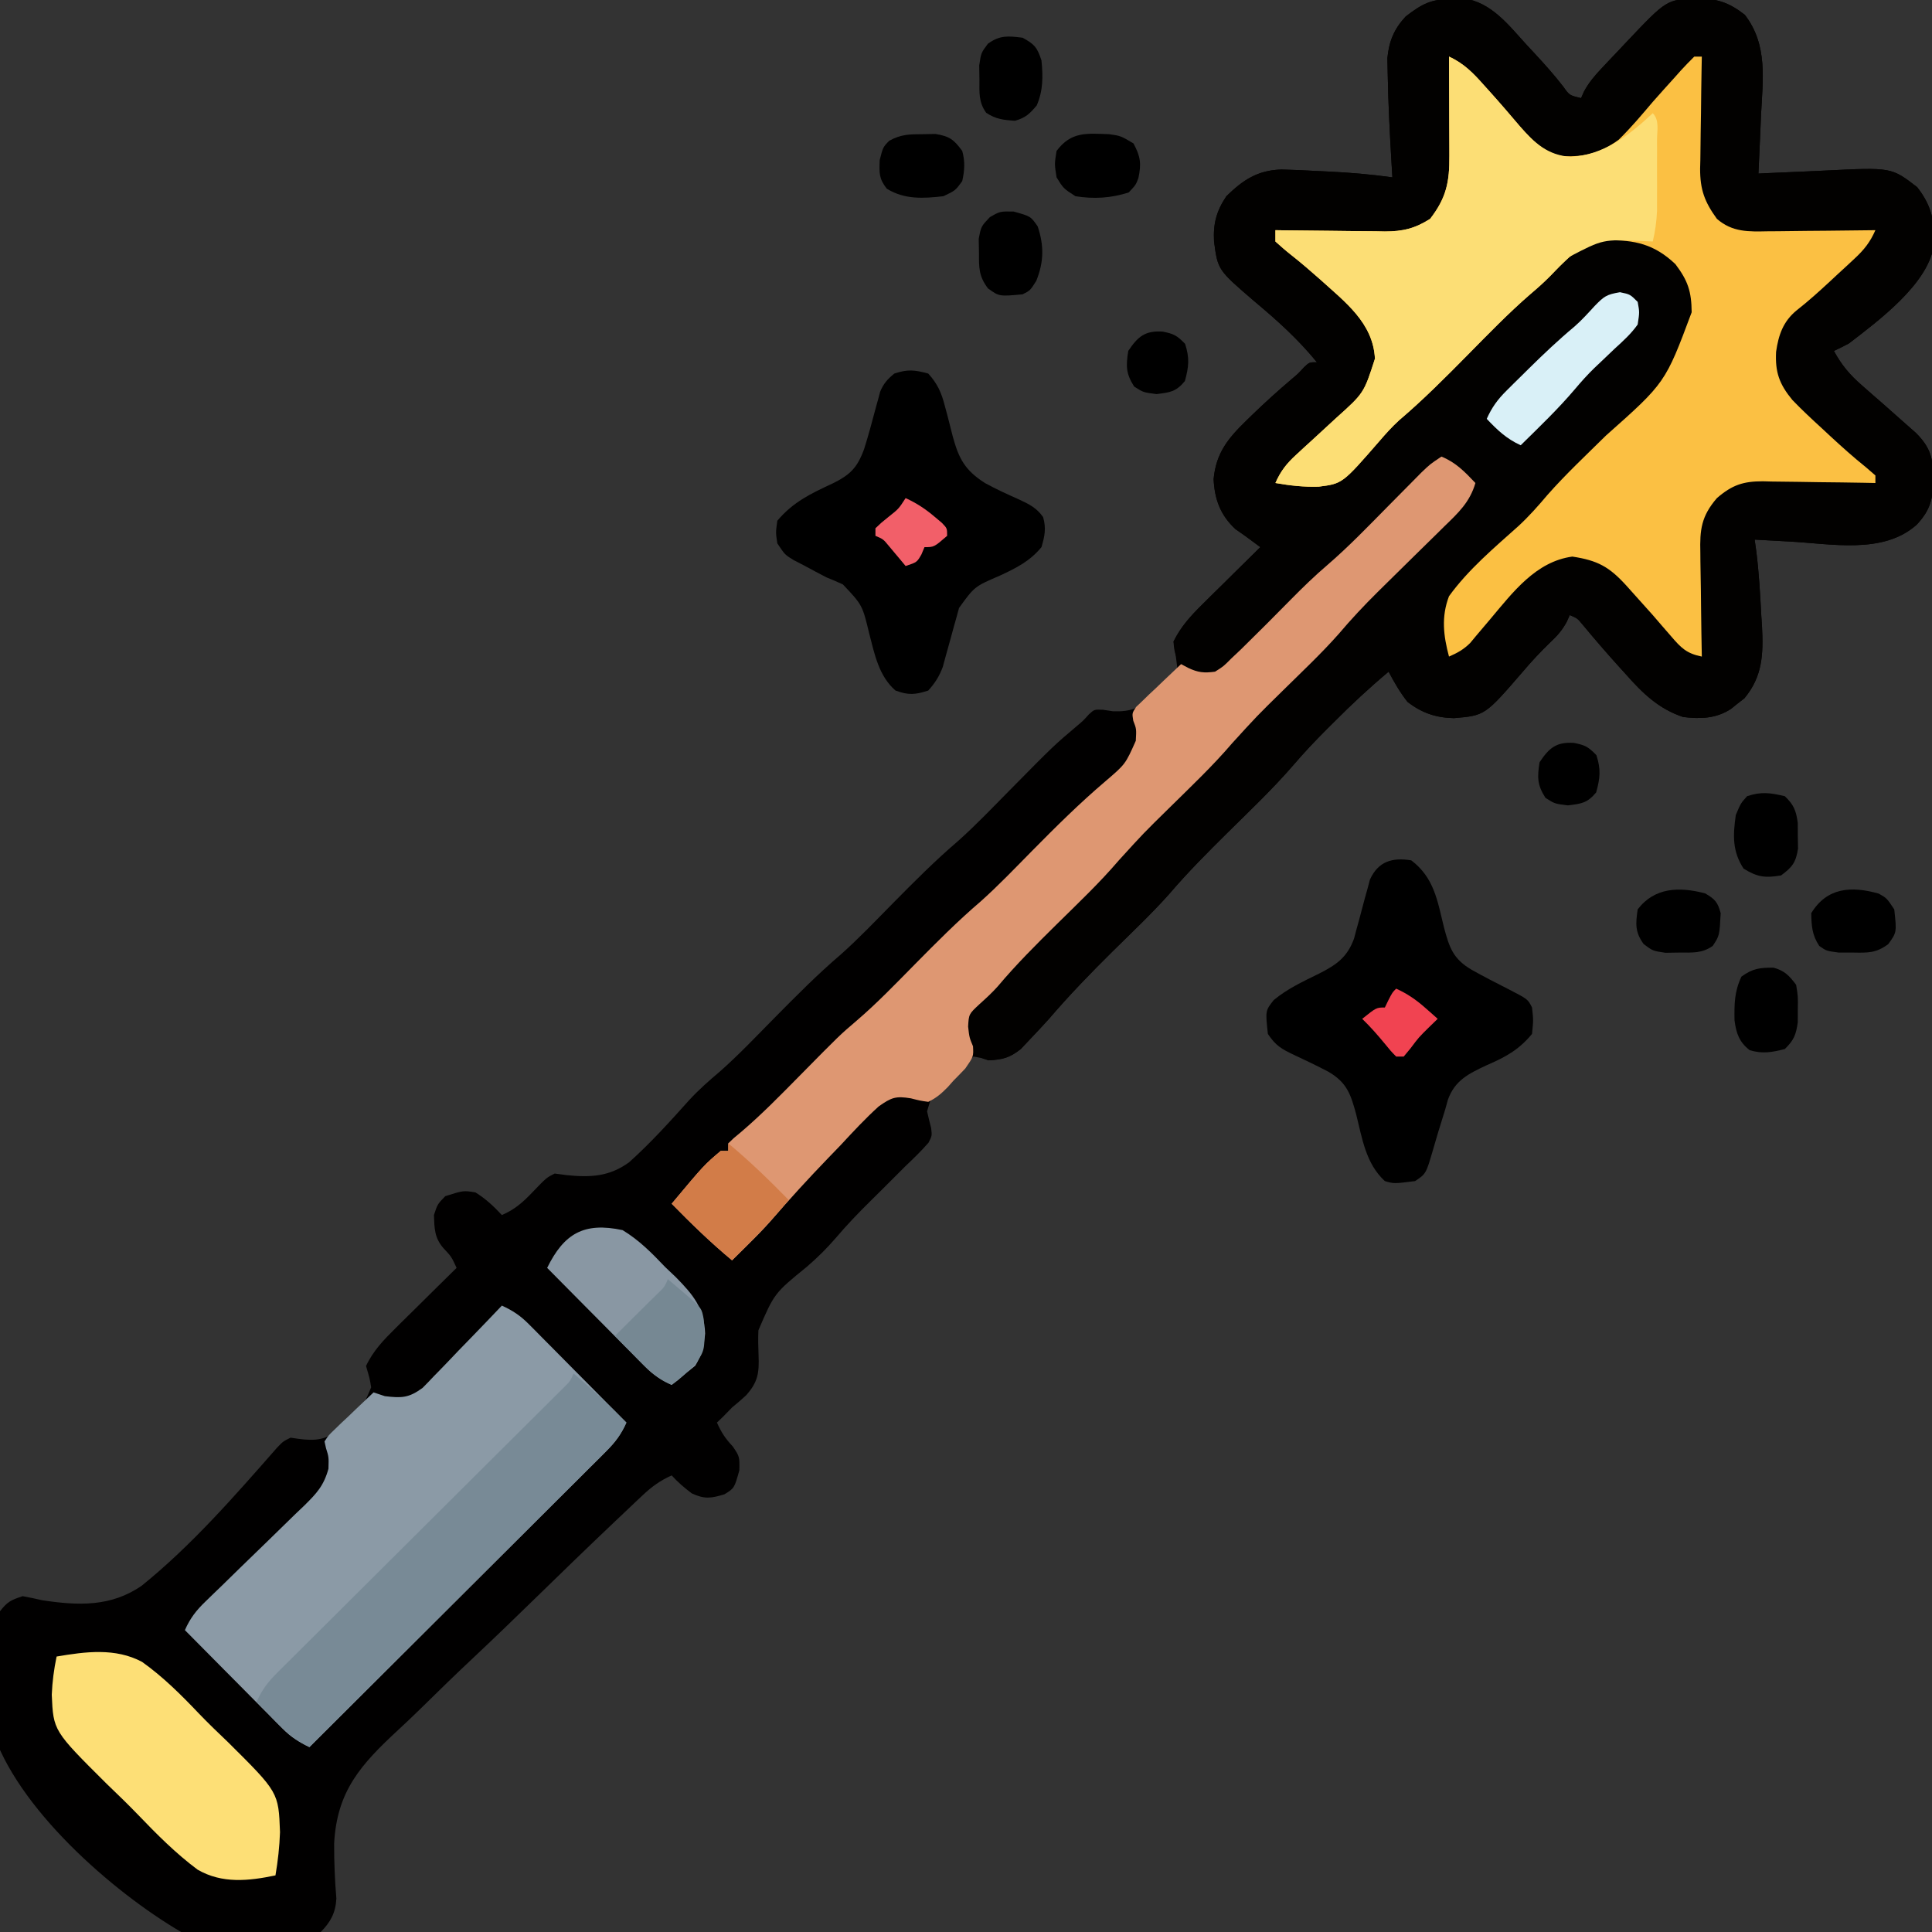 <?xml version="1.0" encoding="UTF-8"?>
<svg version="1.1" xmlns="http://www.w3.org/2000/svg" width="512" height="512">
<rect width="100%" height="100%" fill="#333333" stroke="none"/>
<path d="M0 0 C1.026 -0.037 2.052 -0.075 3.109 -0.113 C10.501 0.889 15.092 7.024 19.875 12.25 C20.857 13.305 20.857 13.305 21.859 14.381 C24.535 17.27 27.114 20.136 29.523 23.254 C31.164 25.575 31.164 25.575 34.25 26.312 C34.507 25.734 34.765 25.156 35.03 24.561 C36.36 22.11 37.858 20.37 39.77 18.344 C40.462 17.608 41.155 16.872 41.869 16.113 C42.593 15.354 43.317 14.595 44.062 13.812 C44.775 13.053 45.487 12.294 46.221 11.512 C56.921 0.207 56.921 0.207 64.875 -0.125 C70.299 -0.066 73.375 0.925 77.629 4.219 C83.783 12.168 82.411 21.37 81.938 30.812 C81.874 32.318 81.812 33.823 81.752 35.328 C81.602 38.99 81.432 42.652 81.25 46.312 C82.641 46.243 82.641 46.243 84.061 46.173 C87.534 46.009 91.008 45.86 94.482 45.72 C95.98 45.657 97.478 45.589 98.975 45.513 C116.51 44.643 116.51 44.643 123.344 49.934 C127.266 54.999 128.07 59.182 127.688 65.562 C126.083 75.646 113.091 85.286 105.25 91.312 C103.935 92.014 102.605 92.692 101.25 93.312 C103.311 97.097 105.498 99.686 108.75 102.5 C109.627 103.271 110.503 104.042 111.406 104.836 C112.345 105.653 113.283 106.47 114.25 107.312 C116.259 109.073 118.256 110.846 120.25 112.625 C121.157 113.426 122.065 114.226 123 115.051 C126.865 118.936 127.556 121.744 127.625 127.188 C127.53 132.398 126.891 135.377 123.25 139.312 C114.366 147.33 100.552 144.388 89.312 143.812 C86.291 143.652 83.271 143.484 80.25 143.312 C80.474 144.921 80.474 144.921 80.703 146.562 C81.394 152.132 81.716 157.709 82 163.312 C82.068 164.354 82.137 165.396 82.207 166.469 C82.561 173.658 82.352 179.597 77.531 185.371 C76.943 185.826 76.356 186.281 75.75 186.75 C75.162 187.223 74.574 187.696 73.969 188.184 C70.042 190.763 65.786 190.885 61.25 190.312 C54.762 188.122 50.568 184.037 46.125 179 C45.544 178.361 44.962 177.723 44.363 177.064 C40.991 173.341 37.723 169.538 34.516 165.671 C33.273 164.178 33.273 164.178 31.25 163.312 C30.986 163.905 30.721 164.498 30.449 165.109 C29.206 167.393 27.946 168.787 26.062 170.562 C23.495 173.045 21.117 175.585 18.812 178.312 C8.782 189.928 8.782 189.928 0.562 190.625 C-4.207 190.529 -7.969 189.247 -11.75 186.312 C-13.743 183.784 -15.256 181.154 -16.75 178.312 C-21.822 182.561 -26.587 186.996 -31.25 191.688 C-31.875 192.309 -32.5 192.93 -33.145 193.57 C-36.205 196.637 -39.156 199.744 -41.969 203.039 C-47.402 209.329 -53.442 215.059 -59.353 220.895 C-64.716 226.196 -69.996 231.494 -74.895 237.234 C-79.596 242.5 -84.756 247.365 -89.78 252.322 C-95.667 258.137 -101.369 264.02 -106.75 270.312 C-108.414 272.147 -110.098 273.963 -111.812 275.75 C-112.608 276.594 -113.403 277.439 -114.223 278.309 C-117.185 280.658 -119.003 281.118 -122.75 281.312 C-123.408 281.105 -124.065 280.898 -124.743 280.684 C-125.405 280.561 -126.068 280.439 -126.75 280.312 C-129.124 282.033 -131.018 283.63 -133.062 285.688 C-133.616 286.238 -134.169 286.789 -134.739 287.356 C-137.852 290.62 -137.852 290.62 -139.062 294.836 C-138.73 296.316 -138.372 297.79 -137.988 299.258 C-137.75 301.312 -137.75 301.312 -138.668 303.117 C-140.584 305.322 -142.629 307.301 -144.75 309.312 C-146.596 311.145 -148.432 312.987 -150.268 314.83 C-151.557 316.12 -152.853 317.404 -154.154 318.682 C-157.31 321.791 -160.326 324.939 -163.195 328.316 C-165.602 331.118 -168.103 333.583 -170.898 335.996 C-179.534 343.026 -179.534 343.026 -183.762 352.848 C-183.86 355.078 -183.815 357.259 -183.723 359.489 C-183.537 364.199 -183.879 366.58 -187.062 370.125 C-188.261 371.222 -189.488 372.29 -190.75 373.312 C-191.957 374.55 -191.957 374.55 -193.188 375.812 C-193.703 376.308 -194.219 376.803 -194.75 377.312 C-193.603 379.894 -192.53 381.545 -190.562 383.625 C-188.75 386.312 -188.75 386.312 -188.812 389.938 C-190.132 394.688 -190.132 394.688 -192.75 396.312 C-196.319 397.399 -198.022 397.651 -201.438 396.062 C-203.395 394.581 -205.106 393.129 -206.75 391.312 C-209.793 392.684 -211.99 394.26 -214.413 396.547 C-215.124 397.214 -215.835 397.882 -216.567 398.57 C-217.337 399.303 -218.106 400.035 -218.899 400.79 C-220.127 401.95 -220.127 401.95 -221.379 403.133 C-228.942 410.301 -236.427 417.552 -243.883 424.831 C-248.886 429.711 -253.91 434.562 -259.006 439.346 C-263.946 443.984 -268.806 448.695 -273.628 453.456 C-275.464 455.246 -277.325 457.012 -279.21 458.751 C-289.12 467.925 -295.477 474.952 -296.199 488.877 C-296.211 493.744 -296.025 498.57 -295.609 503.418 C-295.79 507.138 -297.111 509.674 -299.75 512.312 C-311.73 516.128 -324.962 517.262 -336.75 512.312 C-355.095 501.565 -380.492 479.279 -386.909 458.456 C-389.15 448.28 -388.374 437.094 -384.75 427.312 C-382.787 424.776 -381.875 424.354 -378.75 423.312 C-376.998 423.63 -375.255 424.002 -373.52 424.402 C-364.008 425.83 -355.332 426.187 -347.174 420.524 C-333.932 409.821 -322.514 396.714 -311.314 383.945 C-309.75 382.312 -309.75 382.312 -307.75 381.312 C-307.091 381.408 -306.433 381.503 -305.754 381.602 C-301.066 382.247 -298.574 381.881 -294.609 379.148 C-289.131 374.401 -289.131 374.401 -286.387 367.977 C-286.768 365.653 -286.768 365.653 -287.75 362.312 C-285.837 358.241 -283.04 355.369 -279.863 352.23 C-279.17 351.542 -279.17 351.542 -278.464 350.839 C-277.001 349.388 -275.532 347.944 -274.062 346.5 C-273.064 345.512 -272.066 344.523 -271.068 343.533 C-268.633 341.122 -266.194 338.715 -263.75 336.312 C-265.113 333.348 -265.113 333.348 -267.312 331 C-269.628 328.282 -269.63 325.806 -269.75 322.312 C-268.812 319.438 -268.812 319.438 -266.75 317.312 C-261.938 315.789 -261.938 315.789 -258.75 316.312 C-256.05 317.987 -253.905 319.989 -251.75 322.312 C-248.327 320.847 -246.185 318.932 -243.625 316.25 C-239.944 312.41 -239.944 312.41 -237.75 311.312 C-236.702 311.452 -235.654 311.591 -234.574 311.734 C-228.309 312.376 -223.258 312.142 -218.021 308.321 C-212.301 303.188 -207.179 297.518 -202.058 291.796 C-199.504 289.048 -196.794 286.655 -193.932 284.239 C-188.968 279.857 -184.4 275.023 -179.75 270.312 C-173.926 264.413 -168.139 258.553 -161.828 253.168 C-157.094 248.941 -152.706 244.329 -148.25 239.812 C-142.598 234.083 -136.969 228.417 -130.846 223.186 C-126.108 218.951 -121.712 214.335 -117.25 209.812 C-105.51 197.913 -105.51 197.913 -99.389 192.732 C-97.705 191.325 -97.705 191.325 -96.178 189.621 C-94.75 188.312 -94.75 188.312 -92.438 188.406 C-91.551 188.54 -90.664 188.674 -89.75 188.812 C-85.02 188.971 -82.538 187.916 -79 184.727 C-78.505 184.239 -78.01 183.752 -77.5 183.25 C-77.01 182.785 -76.52 182.319 -76.016 181.84 C-74.431 180.238 -74.431 180.238 -72.75 177.312 C-73.007 174.97 -73.339 172.633 -73.75 170.312 C-71.829 166.353 -69.195 163.522 -66.082 160.449 C-65.189 159.563 -64.297 158.677 -63.377 157.764 C-61.984 156.396 -61.984 156.396 -60.562 155 C-59.612 154.06 -58.662 153.119 -57.713 152.178 C-55.396 149.885 -53.075 147.597 -50.75 145.312 C-52.911 143.679 -55.075 142.09 -57.312 140.562 C-61.32 136.863 -62.888 132.634 -63.125 127.25 C-62.475 120.427 -59.383 116.559 -54.562 111.875 C-53.835 111.164 -53.835 111.164 -53.094 110.439 C-49.636 107.087 -46.08 103.863 -42.406 100.75 C-40.709 99.325 -40.709 99.325 -39.156 97.625 C-37.75 96.312 -37.75 96.312 -35.75 96.312 C-40.767 90.167 -46.302 85.192 -52.379 80.117 C-62.016 71.841 -62.016 71.841 -63.016 64.312 C-63.269 59.541 -62.378 56.255 -59.75 52.312 C-55.316 47.977 -51.463 45.425 -45.146 45.234 C-42.05 45.304 -38.967 45.45 -35.875 45.625 C-34.824 45.673 -33.774 45.722 -32.691 45.771 C-26.999 46.053 -21.393 46.517 -15.75 47.312 C-15.822 46.127 -15.894 44.941 -15.969 43.719 C-16.441 35.652 -16.869 27.58 -17 19.5 C-17.026 18.256 -17.052 17.012 -17.078 15.73 C-16.647 11.244 -15.306 7.979 -12.215 4.668 C-7.768 1.268 -5.579 0.132 0 0 Z " fill="#010000" transform="translate(384.75,-0.312)"/>
<path d="M0 0 C1.026 -0.037 2.052 -0.075 3.109 -0.113 C10.501 0.889 15.092 7.024 19.875 12.25 C20.857 13.305 20.857 13.305 21.859 14.381 C24.535 17.27 27.114 20.136 29.523 23.254 C31.164 25.575 31.164 25.575 34.25 26.312 C34.507 25.734 34.765 25.156 35.03 24.561 C36.36 22.11 37.858 20.37 39.77 18.344 C40.462 17.608 41.155 16.872 41.869 16.113 C42.593 15.354 43.317 14.595 44.062 13.812 C44.775 13.053 45.487 12.294 46.221 11.512 C56.921 0.207 56.921 0.207 64.875 -0.125 C70.299 -0.066 73.375 0.925 77.629 4.219 C83.783 12.168 82.411 21.37 81.938 30.812 C81.874 32.318 81.812 33.823 81.752 35.328 C81.602 38.99 81.432 42.652 81.25 46.312 C82.641 46.243 82.641 46.243 84.061 46.173 C87.534 46.009 91.008 45.86 94.482 45.72 C95.98 45.657 97.478 45.589 98.975 45.513 C116.51 44.643 116.51 44.643 123.344 49.934 C127.266 54.999 128.07 59.182 127.688 65.562 C126.083 75.646 113.091 85.286 105.25 91.312 C103.935 92.014 102.605 92.692 101.25 93.312 C103.311 97.097 105.498 99.686 108.75 102.5 C109.627 103.271 110.503 104.042 111.406 104.836 C112.345 105.653 113.283 106.47 114.25 107.312 C116.259 109.073 118.256 110.846 120.25 112.625 C121.611 113.826 121.611 113.826 123 115.051 C126.865 118.936 127.556 121.744 127.625 127.188 C127.53 132.398 126.891 135.377 123.25 139.312 C114.366 147.33 100.552 144.388 89.312 143.812 C86.291 143.652 83.271 143.484 80.25 143.312 C80.474 144.921 80.474 144.921 80.703 146.562 C81.394 152.132 81.716 157.709 82 163.312 C82.068 164.354 82.137 165.396 82.207 166.469 C82.561 173.658 82.352 179.597 77.531 185.371 C76.943 185.826 76.356 186.281 75.75 186.75 C75.162 187.223 74.574 187.696 73.969 188.184 C70.042 190.763 65.786 190.885 61.25 190.312 C54.762 188.122 50.568 184.037 46.125 179 C45.544 178.361 44.962 177.723 44.363 177.064 C40.991 173.341 37.723 169.538 34.516 165.671 C33.273 164.178 33.273 164.178 31.25 163.312 C30.854 164.202 30.854 164.202 30.449 165.109 C29.206 167.393 27.946 168.787 26.062 170.562 C23.495 173.045 21.117 175.585 18.812 178.312 C8.782 189.928 8.782 189.928 0.562 190.625 C-4.207 190.529 -7.969 189.247 -11.75 186.312 C-13.743 183.784 -15.256 181.154 -16.75 178.312 C-21.822 182.561 -26.587 186.996 -31.25 191.688 C-31.875 192.309 -32.5 192.93 -33.145 193.57 C-36.205 196.637 -39.156 199.744 -41.969 203.039 C-47.402 209.329 -53.442 215.059 -59.353 220.895 C-64.716 226.196 -69.996 231.494 -74.895 237.234 C-79.596 242.5 -84.756 247.365 -89.78 252.322 C-95.667 258.137 -101.369 264.02 -106.75 270.312 C-108.414 272.147 -110.098 273.963 -111.812 275.75 C-112.608 276.594 -113.403 277.439 -114.223 278.309 C-117.156 280.635 -119.048 281.088 -122.75 281.312 C-125.382 280.508 -126.405 279.795 -128 277.562 C-129.012 274.525 -129.142 272.515 -128.75 269.312 C-126.943 267.087 -125.293 265.33 -123.188 263.438 C-122.142 262.464 -121.099 261.487 -120.059 260.508 C-119.241 259.74 -119.241 259.74 -118.408 258.956 C-116.694 257.257 -115.132 255.484 -113.566 253.648 C-108.303 247.533 -102.46 241.966 -96.72 236.303 C-89.786 229.496 -89.786 229.496 -83.25 222.312 C-78.112 216.298 -72.347 210.855 -66.72 205.303 C-59.786 198.496 -59.786 198.496 -53.25 191.312 C-48.112 185.298 -42.347 179.855 -36.72 174.303 C-29.81 167.523 -29.81 167.523 -23.305 160.359 C-20.325 156.869 -17.121 153.637 -13.852 150.422 C-13.064 149.646 -13.064 149.646 -12.261 148.855 C-10.077 146.708 -7.891 144.564 -5.695 142.429 C-4.074 140.85 -2.462 139.262 -0.852 137.672 C-0.354 137.193 0.144 136.713 0.657 136.22 C4.083 132.833 4.083 132.833 5.25 128.312 C4.071 126.528 4.071 126.528 2.312 125.062 C1.747 124.542 1.181 124.021 0.598 123.484 C-0.069 122.904 -0.069 122.904 -0.75 122.312 C-5.859 123.795 -8.705 126.895 -12.301 130.605 C-12.918 131.23 -13.536 131.854 -14.172 132.497 C-16.143 134.491 -18.103 136.495 -20.062 138.5 C-22.638 141.122 -25.218 143.74 -27.801 146.355 C-28.42 146.984 -29.04 147.612 -29.678 148.259 C-33.301 151.914 -37 155.398 -40.932 158.721 C-44.665 161.989 -48.087 165.588 -51.562 169.125 C-53.046 170.634 -54.531 172.14 -56.02 173.645 C-56.665 174.302 -57.311 174.959 -57.976 175.636 C-59.75 177.312 -59.75 177.312 -62.75 179.312 C-66.147 179.131 -68.756 178.975 -71.625 177.062 C-73.135 174.714 -73.617 173.113 -73.75 170.312 C-71.752 166.385 -69.204 163.531 -66.082 160.449 C-65.189 159.563 -64.297 158.677 -63.377 157.764 C-61.984 156.396 -61.984 156.396 -60.562 155 C-59.612 154.06 -58.662 153.119 -57.713 152.178 C-55.396 149.885 -53.075 147.597 -50.75 145.312 C-52.911 143.679 -55.075 142.09 -57.312 140.562 C-61.32 136.863 -62.888 132.634 -63.125 127.25 C-62.475 120.427 -59.383 116.559 -54.562 111.875 C-53.835 111.164 -53.835 111.164 -53.094 110.439 C-49.636 107.087 -46.08 103.863 -42.406 100.75 C-40.709 99.325 -40.709 99.325 -39.156 97.625 C-37.75 96.312 -37.75 96.312 -35.75 96.312 C-40.767 90.167 -46.302 85.192 -52.379 80.117 C-62.016 71.841 -62.016 71.841 -63.016 64.312 C-63.269 59.541 -62.378 56.255 -59.75 52.312 C-55.316 47.977 -51.463 45.425 -45.146 45.234 C-42.05 45.304 -38.967 45.45 -35.875 45.625 C-34.824 45.673 -33.774 45.722 -32.691 45.771 C-26.999 46.053 -21.393 46.517 -15.75 47.312 C-15.858 45.534 -15.858 45.534 -15.969 43.719 C-16.441 35.652 -16.869 27.58 -17 19.5 C-17.026 18.256 -17.052 17.012 -17.078 15.73 C-16.647 11.244 -15.306 7.979 -12.215 4.668 C-7.768 1.268 -5.579 0.132 0 0 Z " fill="#020100" transform="translate(384.75,-0.312)"/>
<path d="M0 0 C3.972 1.815 6.454 4.395 9.312 7.625 C9.797 8.162 10.282 8.699 10.782 9.252 C13.515 12.289 16.175 15.38 18.812 18.5 C22.061 22.186 25.044 25.47 30.094 26.375 C35.848 26.69 40.379 25.45 45 22 C48.218 18.848 51.088 15.433 54 12 C55.96 9.774 57.945 7.572 59.938 5.375 C60.41 4.842 60.883 4.309 61.37 3.76 C62.539 2.468 63.765 1.229 65 0 C65.66 0 66.32 0 67 0 C66.979 1.054 66.958 2.108 66.937 3.194 C66.864 7.128 66.818 11.062 66.78 14.996 C66.76 16.695 66.733 18.393 66.698 20.091 C66.649 22.541 66.627 24.991 66.609 27.441 C66.589 28.193 66.568 28.944 66.547 29.718 C66.544 35.262 67.724 38.487 71 43 C75.122 46.574 79.366 46.396 84.582 46.293 C85.396 46.289 86.21 46.284 87.049 46.28 C89.637 46.263 92.225 46.226 94.812 46.188 C96.572 46.172 98.332 46.159 100.092 46.146 C104.395 46.113 108.697 46.062 113 46 C111.61 49.17 110.012 51.185 107.48 53.531 C106.441 54.5 106.441 54.5 105.381 55.488 C104.657 56.152 103.933 56.816 103.188 57.5 C102.475 58.164 101.763 58.828 101.029 59.512 C98.12 62.209 95.227 64.822 92.102 67.27 C88.558 70.187 87.321 73.756 86.68 78.242 C86.407 83.634 87.535 86.808 91 91 C93.527 93.631 96.184 96.101 98.875 98.562 C99.57 99.209 100.265 99.855 100.98 100.521 C104.085 103.395 107.206 106.194 110.508 108.84 C111.33 109.553 112.153 110.266 113 111 C113 111.66 113 112.32 113 113 C111.941 112.979 110.882 112.958 109.791 112.937 C105.843 112.864 101.896 112.818 97.949 112.78 C96.244 112.76 94.538 112.733 92.833 112.698 C90.376 112.649 87.919 112.627 85.461 112.609 C84.704 112.589 83.948 112.568 83.169 112.547 C77.992 112.545 75.047 113.504 71 117 C66.85 121.804 66.444 125.405 66.609 131.461 C66.618 132.647 66.618 132.647 66.627 133.857 C66.649 136.363 66.699 138.869 66.75 141.375 C66.77 143.082 66.788 144.789 66.805 146.496 C66.849 150.665 66.918 154.832 67 159 C62.951 158.18 61.518 156.721 58.812 153.562 C58.033 152.665 57.253 151.768 56.449 150.844 C55.641 149.905 54.833 148.967 54 148 C52.38 146.183 50.755 144.371 49.125 142.562 C48.406 141.759 47.686 140.956 46.945 140.129 C42.474 135.236 39.425 133.517 32.688 132.5 C23.034 133.809 16.938 141.944 11 149 C9.734 150.504 8.463 152.004 7.188 153.5 C6.665 154.129 6.143 154.758 5.605 155.406 C3.867 157.132 2.236 158.03 0 159 C-1.489 153.429 -2.071 148.436 0 143 C5.156 135.881 11.983 130.162 18.5 124.324 C21.254 121.763 23.654 119.048 26.076 116.18 C30.951 110.657 36.362 105.592 41.603 100.418 C57.331 86.448 57.331 86.448 64.312 67.75 C64.254 62.228 63.321 59.398 60 55 C54.434 49.719 49.203 48.521 41.711 48.691 C35.146 49.439 31.273 53.451 26.89 58.078 C25.169 59.828 23.404 61.402 21.527 62.98 C15.724 68.016 10.394 73.536 5 79 C-0.911 84.988 -6.79 90.911 -13.207 96.364 C-15.133 98.121 -16.804 99.986 -18.5 101.965 C-28.242 113.172 -28.242 113.172 -34.527 113.969 C-38.432 114.092 -42.159 113.681 -46 113 C-44.612 109.83 -43.024 107.835 -40.48 105.504 C-39.441 104.542 -39.441 104.542 -38.381 103.561 C-37.657 102.901 -36.933 102.242 -36.188 101.562 C-34.764 100.252 -33.34 98.941 -31.918 97.629 C-31.243 97.007 -30.568 96.386 -29.873 95.745 C-22.552 89.174 -22.552 89.174 -19.625 80.062 C-20.105 70.541 -27.543 65.046 -34.156 59.043 C-36.671 56.823 -39.193 54.633 -41.832 52.562 C-43.268 51.432 -44.642 50.223 -46 49 C-46 48.01 -46 47.02 -46 46 C-44.971 46.016 -43.942 46.031 -42.882 46.048 C-39.047 46.102 -35.212 46.136 -31.376 46.165 C-29.719 46.18 -28.063 46.2 -26.406 46.226 C-24.018 46.263 -21.631 46.28 -19.242 46.293 C-18.508 46.308 -17.773 46.324 -17.016 46.34 C-12.252 46.341 -9.025 45.555 -5 43 C-0.664 37.375 0.147 33.188 0.098 26.27 C0.096 25.519 0.095 24.769 0.093 23.996 C0.088 21.601 0.075 19.207 0.062 16.812 C0.057 15.188 0.053 13.564 0.049 11.939 C0.038 7.96 0.021 3.98 0 0 Z " fill="#FBC043" transform="translate(384,15)"/>
<path d="M0 0 C2.858 1.297 4.91 2.664 7.116 4.889 C7.697 5.47 8.277 6.05 8.875 6.648 C9.488 7.272 10.102 7.896 10.734 8.539 C11.372 9.18 12.01 9.821 12.668 10.481 C14.7 12.524 16.725 14.575 18.75 16.625 C20.128 18.013 21.507 19.402 22.887 20.789 C26.263 24.187 29.633 27.592 33 31 C31.622 34.096 30.041 36.207 27.646 38.594 C26.954 39.29 26.261 39.985 25.547 40.702 C24.788 41.454 24.028 42.206 23.246 42.981 C22.446 43.782 21.645 44.582 20.821 45.407 C18.175 48.052 15.521 50.69 12.867 53.328 C11.031 55.16 9.196 56.993 7.36 58.826 C3.022 63.158 -1.321 67.485 -5.665 71.809 C-10.612 76.734 -15.554 81.665 -20.495 86.595 C-30.657 96.737 -40.826 106.871 -51 117 C-53.834 115.634 -55.896 114.35 -58.116 112.111 C-58.697 111.53 -59.277 110.95 -59.875 110.352 C-60.488 109.728 -61.102 109.104 -61.734 108.461 C-62.372 107.82 -63.01 107.179 -63.668 106.519 C-65.7 104.476 -67.725 102.425 -69.75 100.375 C-71.128 98.987 -72.507 97.598 -73.887 96.211 C-77.263 92.813 -80.633 89.408 -84 86 C-82.617 82.873 -81.032 80.81 -78.576 78.444 C-77.879 77.766 -77.181 77.088 -76.463 76.39 C-75.711 75.667 -74.959 74.944 -74.184 74.199 C-72.599 72.65 -71.015 71.1 -69.432 69.549 C-66.934 67.113 -64.432 64.682 -61.919 62.262 C-59.494 59.921 -57.088 57.562 -54.684 55.199 C-53.929 54.482 -53.175 53.765 -52.398 53.027 C-49.098 49.759 -47.218 47.787 -45.957 43.238 C-45.863 40.135 -45.863 40.135 -46.609 37.765 C-46.738 37.182 -46.867 36.6 -47 36 C-45.92 34.353 -45.92 34.353 -44.254 32.766 C-43.664 32.192 -43.074 31.618 -42.467 31.027 C-41.838 30.441 -41.21 29.854 -40.562 29.25 C-39.938 28.648 -39.313 28.046 -38.67 27.426 C-37.124 25.939 -35.563 24.468 -34 23 C-33.01 23.33 -32.02 23.66 -31 24 C-26.552 24.524 -24.663 24.487 -21.002 21.797 C-20.005 20.799 -19.028 19.782 -18.066 18.75 C-17.544 18.217 -17.021 17.685 -16.482 17.136 C-14.825 15.44 -13.194 13.721 -11.562 12 C-10.44 10.842 -9.315 9.686 -8.189 8.531 C-5.441 5.705 -2.715 2.859 0 0 Z " fill="#8B9AA6" transform="translate(133,346)"/>
<path d="M0 0 C3.817 1.555 6.192 4.036 9 7 C7.517 12.109 4.418 14.955 0.707 18.551 C0.083 19.168 -0.541 19.786 -1.185 20.422 C-3.179 22.393 -5.182 24.353 -7.188 26.312 C-9.81 28.888 -12.428 31.468 -15.043 34.051 C-15.673 34.672 -16.303 35.294 -16.952 35.934 C-20.551 39.502 -23.97 43.145 -27.243 47.016 C-31.891 52.265 -37.04 57.087 -42.03 62.009 C-48.964 68.816 -48.964 68.816 -55.5 76 C-60.638 82.014 -66.403 87.458 -72.03 93.009 C-78.964 99.816 -78.964 99.816 -85.5 107 C-90.638 113.014 -96.403 118.458 -102.03 124.009 C-107.386 129.3 -112.69 134.578 -117.537 140.349 C-119.07 142.079 -120.722 143.579 -122.438 145.125 C-125.252 147.749 -125.252 147.749 -125.438 151.062 C-125.114 153.939 -125.114 153.939 -124.141 156.285 C-124 159 -124 159 -126.176 162.148 C-127.205 163.24 -128.251 164.315 -129.312 165.375 C-129.806 165.933 -130.299 166.491 -130.807 167.066 C-132.483 168.77 -133.837 169.968 -136 171 C-138.186 170.689 -138.186 170.689 -140.594 170.074 C-144.598 169.414 -145.734 169.812 -149.124 172.204 C-152.682 175.418 -155.93 178.923 -159.188 182.438 C-160.333 183.629 -161.481 184.819 -162.631 186.006 C-167.764 191.333 -172.752 196.772 -177.58 202.379 C-179.602 204.687 -181.752 206.848 -183.938 209 C-184.71 209.763 -185.482 210.526 -186.277 211.312 C-186.846 211.869 -187.414 212.426 -188 213 C-193.661 208.302 -198.852 203.253 -204 198 C-195.426 187.753 -195.426 187.753 -191 184 C-190.34 184 -189.68 184 -189 184 C-189 183.34 -189 182.68 -189 182 C-187.637 180.66 -187.637 180.66 -185.688 179.062 C-180.149 174.353 -175.1 169.172 -170 164 C-159.494 153.344 -159.494 153.344 -155.031 149.531 C-149.549 144.842 -144.563 139.632 -139.5 134.5 C-133.848 128.771 -128.219 123.105 -122.096 117.873 C-117.358 113.638 -112.962 109.022 -108.5 104.5 C-102.187 98.101 -95.859 91.823 -89 86 C-83.751 81.504 -83.751 81.504 -81 75.312 C-80.825 72.171 -80.825 72.171 -81.672 69.995 C-82 68 -82 68 -80.92 66.353 C-80.37 65.829 -79.82 65.305 -79.254 64.766 C-78.664 64.192 -78.074 63.618 -77.467 63.027 C-76.524 62.148 -76.524 62.148 -75.562 61.25 C-74.938 60.648 -74.313 60.046 -73.67 59.426 C-72.124 57.939 -70.563 56.468 -69 55 C-68.391 55.323 -67.782 55.646 -67.155 55.979 C-64.495 57.24 -62.916 57.398 -60 57 C-57.772 55.605 -57.772 55.605 -55.688 53.5 C-54.398 52.282 -54.398 52.282 -53.082 51.039 C-48.64 46.687 -44.243 42.286 -39.885 37.85 C-36.766 34.688 -33.625 31.631 -30.246 28.746 C-24.592 23.876 -19.426 18.495 -14.188 13.188 C-12.142 11.116 -10.094 9.047 -8.043 6.98 C-6.698 5.618 -6.698 5.618 -5.325 4.227 C-3 2 -3 2 0 0 Z " fill="#DE9772" transform="translate(382,121)"/>
<path d="M0 0 C3.972 1.815 6.454 4.395 9.312 7.625 C9.797 8.162 10.282 8.699 10.782 9.252 C13.515 12.289 16.175 15.38 18.812 18.5 C22.708 22.92 26.158 26.146 32.25 26.562 C41.011 26.135 47.83 20.767 54 15 C55.813 16.813 55.13 19.609 55.133 22.047 C55.134 23.284 55.135 24.522 55.137 25.797 C55.133 27.101 55.129 28.406 55.125 29.75 C55.129 31.039 55.133 32.328 55.137 33.656 C55.135 34.899 55.134 36.142 55.133 37.422 C55.132 38.562 55.131 39.703 55.129 40.878 C55.012 43.706 54.647 46.25 54 49 C52.998 48.954 51.997 48.907 50.965 48.859 C40.788 48.416 40.788 48.416 32 53 C30.242 54.648 28.547 56.329 26.889 58.078 C25.168 59.829 23.404 61.402 21.527 62.98 C15.724 68.016 10.394 73.536 5 79 C-0.911 84.988 -6.79 90.911 -13.207 96.364 C-15.133 98.121 -16.804 99.986 -18.5 101.965 C-28.242 113.172 -28.242 113.172 -34.527 113.969 C-38.432 114.092 -42.159 113.681 -46 113 C-44.612 109.83 -43.024 107.835 -40.48 105.504 C-39.441 104.542 -39.441 104.542 -38.381 103.561 C-37.657 102.901 -36.933 102.242 -36.188 101.562 C-34.764 100.252 -33.34 98.941 -31.918 97.629 C-31.243 97.007 -30.568 96.386 -29.873 95.745 C-22.552 89.174 -22.552 89.174 -19.625 80.062 C-20.105 70.541 -27.543 65.046 -34.156 59.043 C-36.671 56.823 -39.193 54.633 -41.832 52.562 C-43.268 51.432 -44.642 50.223 -46 49 C-46 48.01 -46 47.02 -46 46 C-44.971 46.016 -43.942 46.031 -42.882 46.048 C-39.047 46.102 -35.212 46.136 -31.376 46.165 C-29.719 46.18 -28.063 46.2 -26.406 46.226 C-24.018 46.263 -21.631 46.28 -19.242 46.293 C-18.508 46.308 -17.773 46.324 -17.016 46.34 C-12.252 46.341 -9.025 45.555 -5 43 C-0.664 37.375 0.147 33.188 0.098 26.27 C0.096 25.519 0.095 24.769 0.093 23.996 C0.088 21.601 0.075 19.207 0.062 16.812 C0.057 15.188 0.053 13.564 0.049 11.939 C0.038 7.96 0.021 3.98 0 0 Z " fill="#FCDE75" transform="translate(384,15)"/>
<path d="M0 0 C6.104 4.638 6.928 10.72 8.672 17.783 C10.089 23.077 11.053 26.105 16 29 C19.229 30.819 22.518 32.501 25.824 34.176 C30.899 36.799 30.899 36.799 32 39 C32.375 42.312 32.375 42.312 32 46 C28.501 50.241 24.935 52.159 19.938 54.312 C15.17 56.568 11.588 58.274 9.719 63.414 C9.482 64.267 9.244 65.121 9 66 C8.377 68.044 7.743 70.084 7.108 72.123 C6.667 73.562 6.243 75.005 5.836 76.453 C3.917 83.077 3.917 83.077 1 85 C-4.574 85.708 -4.574 85.708 -7 85 C-12.089 80.323 -12.998 73.664 -14.623 67.217 C-16.06 61.951 -17.061 58.868 -22 56 C-25.002 54.433 -28.021 52.977 -31.092 51.557 C-34.399 49.976 -35.917 49.124 -38 46 C-38.671 39.853 -38.671 39.853 -36.449 37.027 C-32.781 33.991 -28.657 32.09 -24.4 30 C-19.765 27.643 -16.996 25.699 -15.172 20.758 C-14.962 19.96 -14.752 19.162 -14.535 18.34 C-14.171 17.026 -14.171 17.026 -13.799 15.686 C-13.307 13.851 -12.82 12.015 -12.338 10.178 C-12.094 9.303 -11.849 8.428 -11.598 7.527 C-11.386 6.731 -11.175 5.934 -10.957 5.113 C-8.76 0.264 -5.023 -0.82 0 0 Z " fill="#000000" transform="translate(374,228)"/>
<path d="M0 0 C2.439 2.689 3.516 5.098 4.395 8.59 C4.745 9.89 4.745 9.89 5.104 11.217 C5.574 13.024 6.036 14.834 6.486 16.646 C8.098 22.529 9.675 25.574 15 29 C17.977 30.63 21.041 32.024 24.141 33.404 C26.805 34.653 28.713 35.592 30.43 38.027 C31.293 41.014 30.864 43.037 30 46 C26.939 49.728 23.235 51.576 18.938 53.562 C12.255 56.44 12.255 56.44 8.156 62.113 C7.94 62.91 7.723 63.706 7.5 64.527 C7.253 65.402 7.005 66.277 6.75 67.178 C6.503 68.088 6.255 68.999 6 69.938 C5.508 71.74 5.008 73.541 4.5 75.34 C4.283 76.138 4.067 76.936 3.844 77.758 C2.896 80.275 1.795 82 0 84 C-3.451 85.125 -5.274 85.27 -8.688 84 C-13.078 80.203 -14.226 74.398 -15.633 68.949 C-17.459 61.351 -17.459 61.351 -22.625 55.875 C-24.068 55.214 -25.528 54.593 -27 54 C-28.969 52.978 -30.927 51.936 -32.875 50.875 C-34.263 50.16 -34.263 50.16 -35.68 49.43 C-38 48 -38 48 -40 45 C-40.438 42.125 -40.438 42.125 -40 39 C-35.858 34.054 -31.07 31.771 -25.352 29.127 C-20.738 26.843 -18.823 25.015 -17 20 C-15.853 16.367 -14.865 12.697 -13.895 9.014 C-13.692 8.283 -13.49 7.553 -13.281 6.801 C-13.019 5.813 -13.019 5.813 -12.752 4.806 C-11.845 2.627 -10.815 1.496 -9 0 C-5.431 -1.19 -3.608 -0.977 0 0 Z " fill="#000000" transform="translate(246,99)"/>
<path d="M0 0 C4.919 4.116 9.526 8.404 14 13 C12.622 16.096 11.041 18.207 8.646 20.594 C7.954 21.29 7.261 21.985 6.547 22.702 C5.788 23.454 5.028 24.206 4.246 24.981 C3.446 25.782 2.645 26.582 1.821 27.407 C-0.825 30.052 -3.479 32.69 -6.133 35.328 C-7.969 37.16 -9.804 38.993 -11.64 40.826 C-15.978 45.158 -20.321 49.485 -24.665 53.809 C-29.612 58.734 -34.554 63.665 -39.495 68.595 C-49.657 78.737 -59.826 88.871 -70 99 C-73.85 97.218 -76.28 94.923 -79.25 91.875 C-80.142 90.965 -81.034 90.055 -81.953 89.117 C-82.966 88.069 -82.966 88.069 -84 87 C-82.629 83.927 -81.072 81.825 -78.691 79.457 C-78.008 78.773 -77.325 78.089 -76.622 77.384 C-75.499 76.274 -75.499 76.274 -74.353 75.142 C-73.17 73.961 -73.17 73.961 -71.963 72.756 C-69.354 70.153 -66.737 67.557 -64.121 64.961 C-62.31 63.156 -60.499 61.35 -58.689 59.544 C-54.408 55.276 -50.124 51.011 -45.837 46.749 C-37.7 38.659 -29.57 30.562 -21.444 22.461 C-18.769 19.796 -16.09 17.135 -13.412 14.474 C-11.78 12.849 -10.149 11.224 -8.517 9.599 C-7.767 8.855 -7.016 8.111 -6.243 7.345 C-5.563 6.666 -4.883 5.988 -4.182 5.289 C-3.588 4.698 -2.994 4.108 -2.382 3.5 C-0.899 2.03 -0.899 2.03 0 0 Z " fill="#788A96" transform="translate(152,364)"/>
<path d="M0 0 C7.623 -1.299 15.586 -2.359 22.649 1.416 C28.243 5.396 33.023 10.173 37.744 15.137 C40.25 17.75 42.846 20.239 45.469 22.734 C58.813 35.981 58.813 35.981 59.204 46.538 C59.069 50.435 58.655 54.155 58 58 C50.892 59.476 43.895 60.247 37.378 56.488 C31.585 52.171 26.543 47.105 21.552 41.899 C18.878 39.128 16.12 36.466 13.34 33.801 C-0.868 19.681 -0.868 19.681 -1.281 10.118 C-1.137 6.647 -0.707 3.403 0 0 Z " fill="#FDDF76" transform="translate(15,439)"/>
<path d="M0 0 C4.391 2.663 7.725 6.043 11.25 9.75 C12.197 10.651 13.145 11.552 14.121 12.48 C18.76 17.2 21.615 20.632 21.859 27.406 C21.541 31.005 21.125 32.792 19.25 35.922 C18.508 36.525 17.765 37.128 17 37.75 C16.258 38.384 15.515 39.018 14.75 39.672 C14.172 40.11 13.595 40.548 13 41 C10.142 39.703 8.09 38.336 5.884 36.111 C5.303 35.53 4.723 34.95 4.125 34.352 C3.512 33.728 2.898 33.104 2.266 32.461 C1.628 31.82 0.99 31.179 0.332 30.519 C-1.7 28.476 -3.725 26.425 -5.75 24.375 C-7.128 22.987 -8.507 21.598 -9.887 20.211 C-13.263 16.813 -16.633 13.408 -20 10 C-15.559 0.978 -10.319 -2.221 0 0 Z " fill="#8997A3" transform="translate(165,326)"/>
<path d="M0 0 C2.688 0.562 2.688 0.562 4.688 2.562 C5.191 5.289 5.191 5.289 4.688 8.562 C2.962 11.006 0.833 12.931 -1.375 14.938 C-2.584 16.087 -3.791 17.238 -4.996 18.391 C-5.576 18.939 -6.156 19.488 -6.753 20.053 C-8.599 21.84 -10.284 23.722 -11.938 25.688 C-16.402 30.955 -21.394 35.724 -26.312 40.562 C-30.077 38.841 -32.463 36.57 -35.312 33.562 C-33.962 30.549 -32.456 28.459 -30.117 26.137 C-29.487 25.508 -28.858 24.88 -28.209 24.232 C-27.542 23.578 -26.875 22.924 -26.188 22.25 C-25.508 21.576 -24.828 20.903 -24.127 20.209 C-20.205 16.347 -16.238 12.584 -12.008 9.059 C-10.088 7.364 -8.415 5.514 -6.688 3.625 C-4.221 1.107 -3.622 0.615 0 0 Z " fill="#D9F0F7" transform="translate(429.312,77.438)"/>
<path d="M0 0 C5.661 4.698 10.852 9.747 16 15 C11.302 20.661 6.253 25.852 1 31 C-4.661 26.302 -9.852 21.253 -15 16 C-6.426 5.753 -6.426 5.753 -2 2 C-1.34 2 -0.68 2 0 2 C0 1.34 0 0.68 0 0 Z " fill="#D27C48" transform="translate(193,303)"/>
<path d="M0 0 C1.126 0.957 2.251 1.916 3.375 2.875 C4.001 3.409 4.628 3.942 5.273 4.492 C8.943 7.697 8.943 7.697 9.477 10.539 C9.871 18.748 9.871 18.748 7.211 22.57 C5.224 24.529 3.222 26.314 1 28 C-3.074 26.39 -5.765 23.462 -8.75 20.375 C-9.257 19.859 -9.763 19.344 -10.285 18.812 C-11.528 17.546 -12.765 16.274 -14 15 C-11.607 12.603 -9.211 10.208 -6.797 7.832 C-6.121 7.166 -5.446 6.499 -4.75 5.812 C-4.064 5.138 -3.378 4.464 -2.672 3.77 C-0.926 2.092 -0.926 2.092 0 0 Z " fill="#768893" transform="translate(177,339)"/>
<path d="M0 0 C2.403 2.337 2.965 3.751 3.434 7.094 C3.435 8.218 3.436 9.342 3.438 10.5 C3.467 12.186 3.467 12.186 3.496 13.906 C2.901 17.618 1.983 18.778 -1 21 C-5.263 21.698 -7.249 21.463 -10.938 19.188 C-13.949 14.534 -13.754 10.397 -13 5 C-11.688 1.875 -11.688 1.875 -10 0 C-6.205 -1.265 -3.876 -0.9 0 0 Z " fill="#000000" transform="translate(473,211)"/>
<path d="M0 0 C3.09 0.441 3.09 0.441 6.465 2.441 C8.351 5.923 8.585 7.814 7.777 11.637 C7.09 13.441 7.09 13.441 5.215 15.441 C0.464 16.962 -3.978 17.218 -8.91 16.441 C-12.098 14.379 -12.098 14.379 -13.91 11.441 C-14.473 7.879 -14.473 7.879 -13.91 4.441 C-10.047 -0.715 -6.03 -0.21 0 0 Z " fill="#000000" transform="translate(293.91,35.559)"/>
<path d="M0 0 C2.967 0.84 4.159 2.111 6 4.566 C6.496 7.66 6.496 7.66 6.438 11.066 C6.436 12.19 6.435 13.315 6.434 14.473 C5.965 17.816 5.397 19.225 3 21.566 C-0.429 22.439 -2.893 22.896 -6.312 21.879 C-9.094 19.715 -9.893 17.402 -10.336 13.945 C-10.397 9.57 -10.384 6.383 -8.5 2.379 C-5.479 0.189 -3.647 0.007 0 0 Z " fill="#000000" transform="translate(470,256.434)"/>
<path d="M0 0 C1.686 -0.029 1.686 -0.029 3.406 -0.059 C7.129 0.538 8.292 1.425 10.5 4.438 C11.285 7.208 11.131 9.638 10.5 12.438 C8.688 14.938 8.688 14.938 5.5 16.438 C0.172 17.052 -4.82 17.344 -9.5 14.438 C-11.582 11.761 -11.496 10.32 -11.375 6.875 C-10.5 3.438 -10.5 3.438 -8.852 1.75 C-5.775 0.033 -3.51 0.004 0 0 Z " fill="#000000" transform="translate(244.5,35.562)"/>
<path d="M0 0 C2.125 1.188 2.125 1.188 4.125 4.188 C4.788 10.267 4.788 10.267 2.543 13.383 C-0.724 15.821 -2.899 15.689 -6.938 15.625 C-8.78 15.623 -8.78 15.623 -10.66 15.621 C-13.875 15.188 -13.875 15.188 -15.75 13.871 C-17.662 11.01 -17.816 8.582 -17.875 5.188 C-13.715 -1.646 -7.246 -2.048 0 0 Z " fill="#000000" transform="translate(497.875,236.812)"/>
<path d="M0 0 C2.624 1.544 3.329 2.306 4.125 5.25 C3.811 11.214 3.811 11.214 2.008 13.938 C-0.866 15.941 -3.354 15.684 -6.812 15.688 C-8.038 15.707 -9.264 15.726 -10.527 15.746 C-13.875 15.25 -13.875 15.25 -16.285 13.441 C-18.606 10.243 -18.425 8.1 -17.875 4.25 C-13.364 -1.662 -6.766 -1.765 0 0 Z " fill="#000000" transform="translate(451.875,236.75)"/>
<path d="M0 0 C4.518 1.255 4.518 1.255 6.375 3.938 C8.101 9.117 7.996 13.385 6 18.375 C4.375 20.938 4.375 20.938 2.375 21.938 C-3.829 22.512 -3.829 22.512 -6.816 20.355 C-9.241 17.115 -9.192 14.953 -9.188 10.938 C-9.209 9.721 -9.231 8.504 -9.254 7.25 C-8.625 3.938 -8.625 3.938 -6.316 1.496 C-3.625 -0.062 -3.625 -0.062 0 0 Z " fill="#000000" transform="translate(268.625,56.062)"/>
<path d="M0 0 C3.185 1.76 3.833 2.499 5 6 C5.419 10.3 5.455 13.931 3.75 17.938 C1.848 20.179 0.825 21.193 -2 22 C-4.992 21.817 -7.148 21.574 -9.656 19.883 C-11.703 17.015 -11.434 14.539 -11.438 11.062 C-11.457 9.837 -11.476 8.611 -11.496 7.348 C-11 4 -11 4 -9.191 1.586 C-6.016 -0.712 -3.824 -0.478 0 0 Z " fill="#000000" transform="translate(271,10)"/>
<path d="M0 0 C2.966 0.606 3.756 1.003 5.938 3.25 C7.161 7.003 6.928 9.335 5.875 13.125 C3.51 15.945 2.047 16.104 -1.625 16.562 C-5.125 16.125 -5.125 16.125 -7.562 14.562 C-9.755 11.142 -9.755 9.115 -9.125 5.125 C-6.541 1.249 -4.625 -0.29 0 0 Z " fill="#000000" transform="translate(417.125,196.875)"/>
<path d="M0 0 C2.966 0.606 3.756 1.003 5.938 3.25 C7.161 7.003 6.928 9.335 5.875 13.125 C3.51 15.945 2.047 16.104 -1.625 16.562 C-5.125 16.125 -5.125 16.125 -7.562 14.562 C-9.755 11.142 -9.755 9.115 -9.125 5.125 C-6.541 1.249 -4.625 -0.29 0 0 Z " fill="#000000" transform="translate(308.125,87.875)"/>
<path d="M0 0 C2.992 1.364 5.29 2.949 7.75 5.125 C8.67 5.933 8.67 5.933 9.609 6.758 C10.068 7.168 10.527 7.578 11 8 C10.258 8.722 9.515 9.444 8.75 10.188 C5.987 12.907 5.987 12.907 3.812 15.812 C3.214 16.534 2.616 17.256 2 18 C1.34 18 0.68 18 0 18 C-1.402 16.574 -1.402 16.574 -2.938 14.688 C-4.865 12.336 -6.817 10.118 -9 8 C-5.25 5 -5.25 5 -3 5 C-2.691 4.361 -2.381 3.721 -2.062 3.062 C-1 1 -1 1 0 0 Z " fill="#F14351" transform="translate(370,262)"/>
<path d="M0 0 C2.939 1.352 5.292 2.899 7.75 5 C8.67 5.773 8.67 5.773 9.609 6.562 C11 8 11 8 11 10 C7.538 13 7.538 13 5 13 C4.732 13.639 4.464 14.279 4.188 14.938 C3 17 3 17 0 18 C-0.615 17.259 -0.615 17.259 -1.242 16.504 C-1.781 15.863 -2.32 15.223 -2.875 14.562 C-3.409 13.924 -3.942 13.286 -4.492 12.629 C-5.922 10.892 -5.922 10.892 -8 10 C-8 9.34 -8 8.68 -8 8 C-6.504 6.562 -6.504 6.562 -4.562 5 C-1.848 2.855 -1.848 2.855 0 0 Z " fill="#F25F69" transform="translate(240,132)"/>
</svg>
